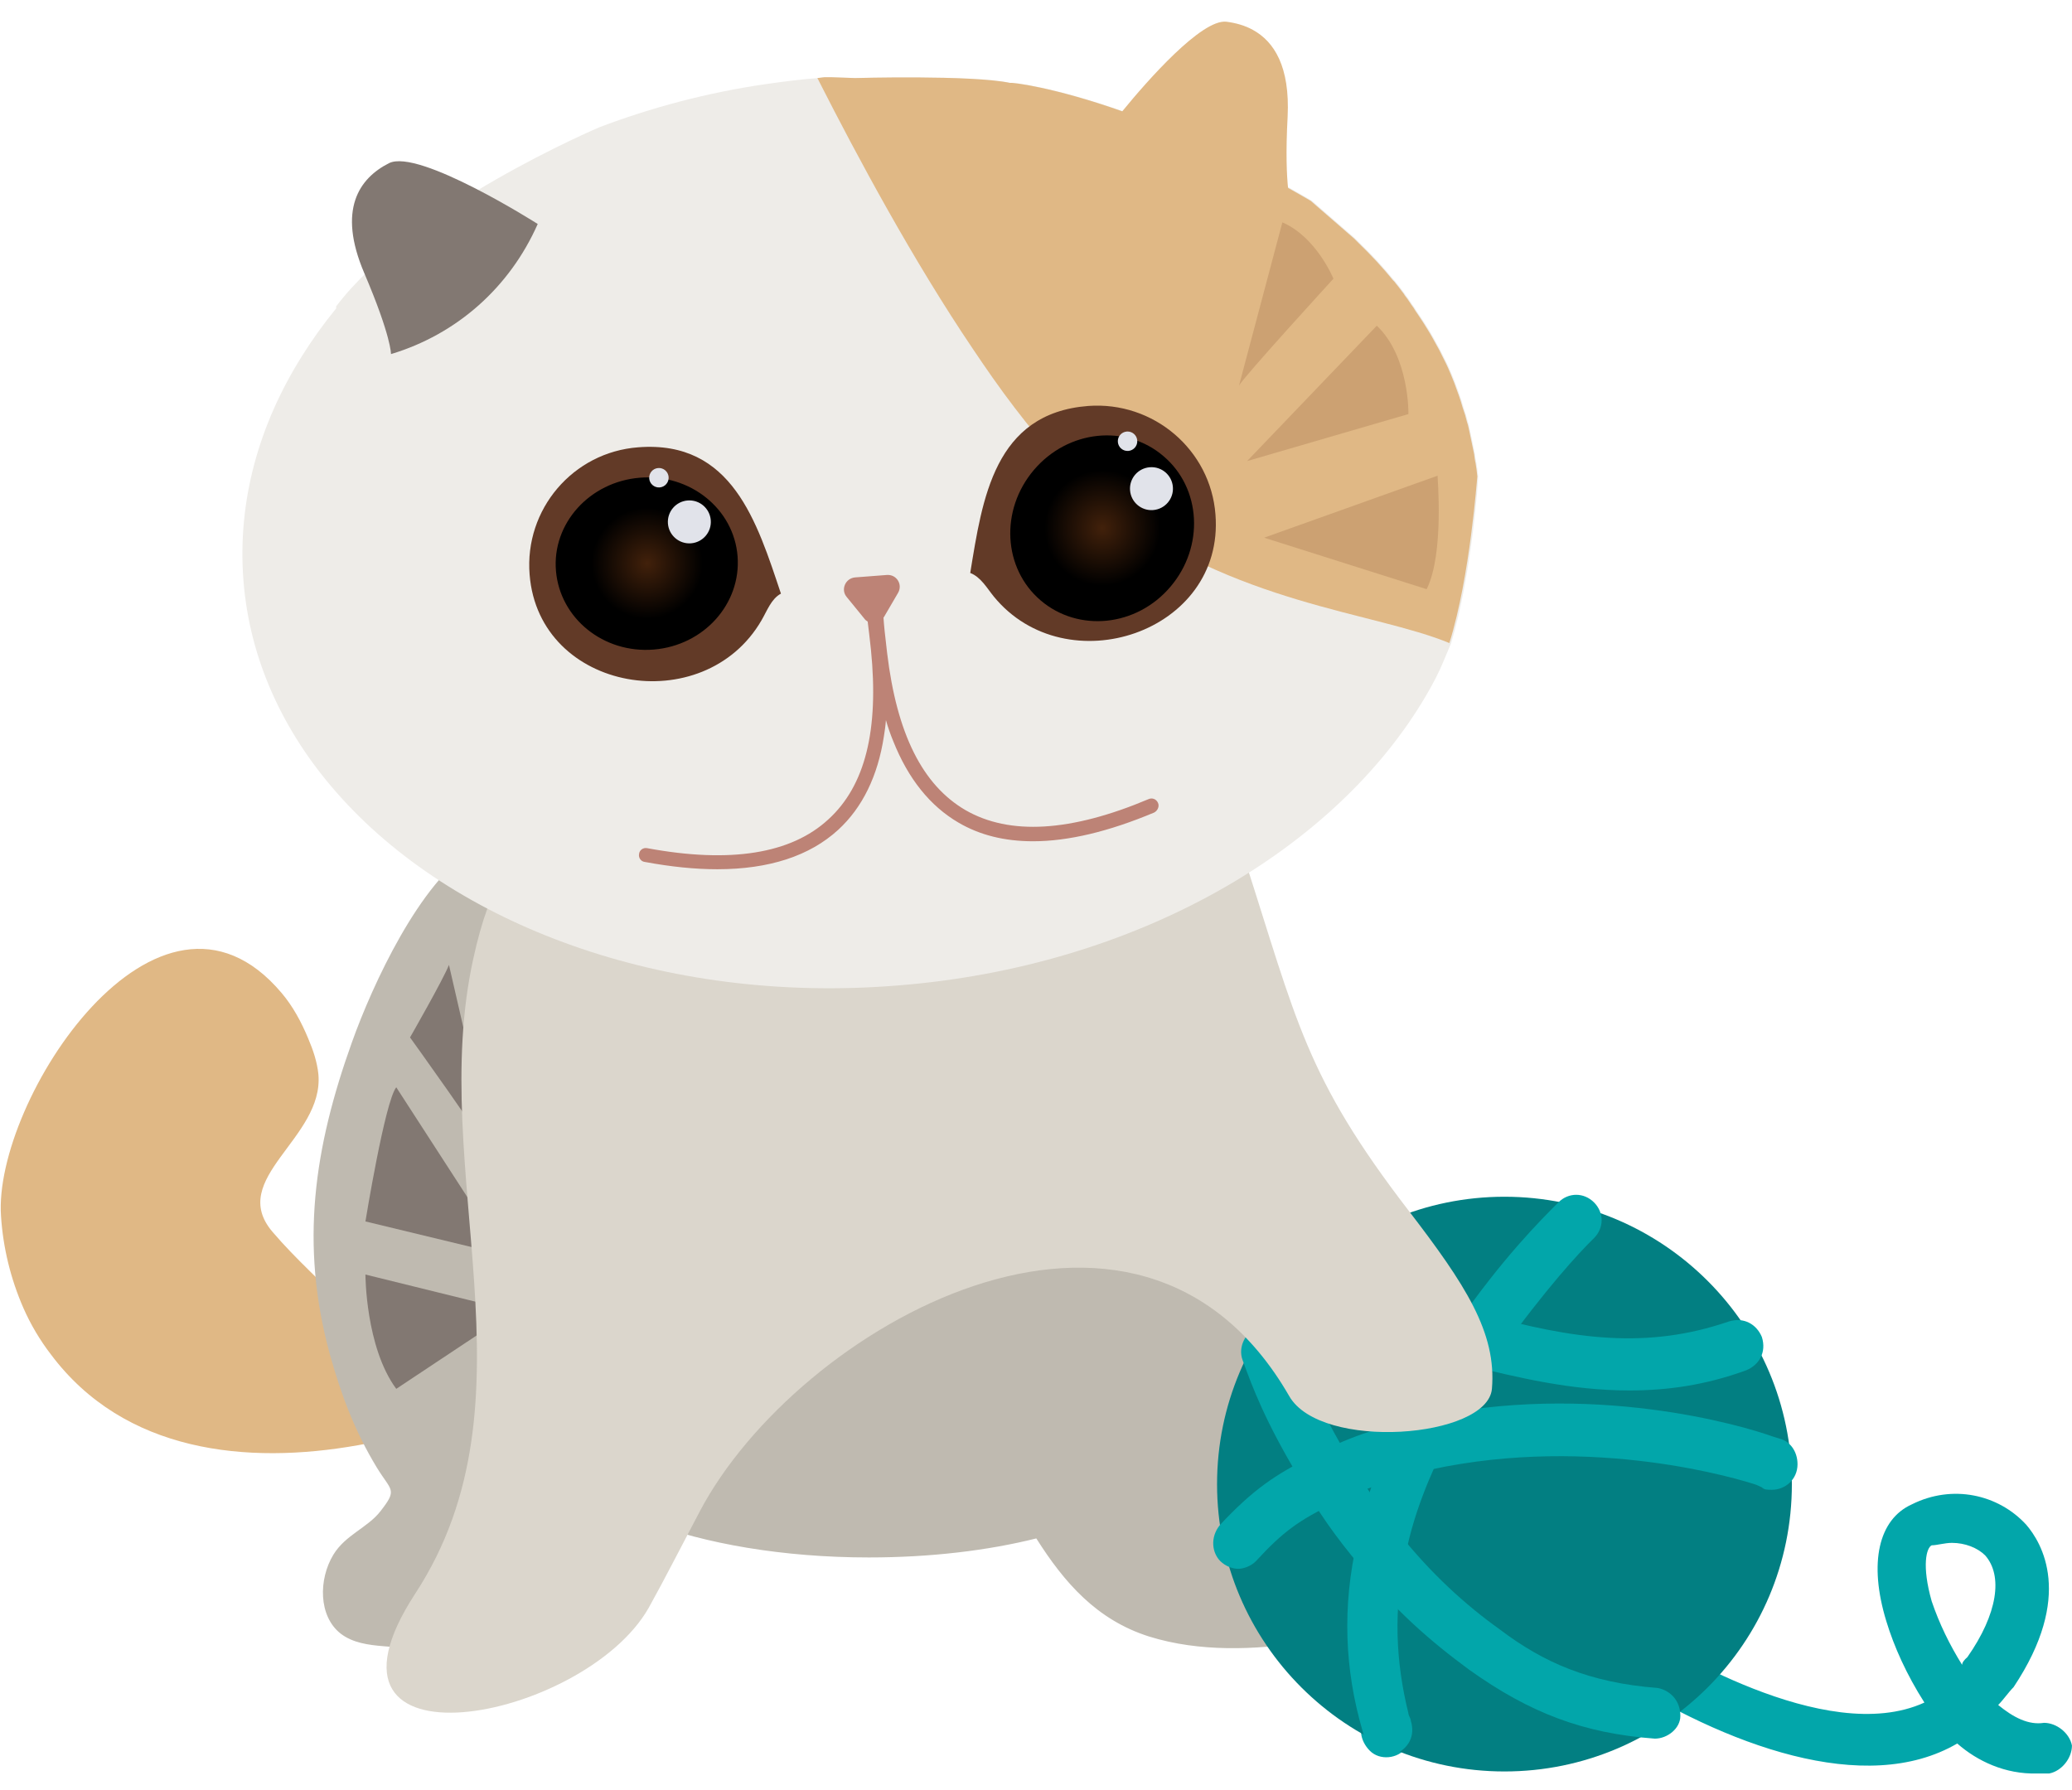 <svg width="81" height="70" viewBox="0 0 81 70" fill="none" xmlns="http://www.w3.org/2000/svg">
<path d="M0.911 51.131C0.42 50.005 0.119 48.785 0.04 47.549C-0.277 43.049 6.188 33.113 11.005 38.818C11.449 39.341 11.782 39.959 12.051 40.608C12.241 41.052 12.4 41.528 12.447 42.003C12.669 44.507 8.866 46.076 10.657 48.167C12.527 50.354 14.523 51.463 15.427 54.458C15.553 54.886 15.648 55.362 15.442 55.758C15.173 56.265 14.555 56.407 14 56.503C9.643 57.279 4.857 56.788 1.989 52.953C1.561 52.398 1.196 51.78 0.911 51.131Z" fill="#E0B885"/>
<path d="M52.809 60.464C52.286 59.72 51.414 59.514 50.859 58.896C50.115 58.072 50.384 58.151 50.875 57.184C51.636 55.71 52.08 54.252 52.413 52.636C53.284 48.278 52.476 44.57 50.717 40.529C49.766 38.358 47.627 34.428 45.44 33.319C42.952 32.067 41.573 36.536 41.035 38.105C40.211 40.514 39.64 43.017 39.212 45.521C39.117 46.044 39.054 46.551 39.07 47.09C39.086 48.167 38.515 47.264 38.357 48.342C38.309 48.706 37.2 48.849 37.168 49.213C35.758 48.992 35.599 51.036 33.983 51.036C31.321 51.036 28.864 51.368 26.852 51.923C26.757 51.147 26.63 50.37 26.456 49.625C26.218 48.564 25.885 47.55 25.838 46.488C25.806 45.949 25.711 45.458 25.584 44.935C24.982 42.463 24.253 39.991 23.255 37.661C22.605 36.14 20.925 31.766 18.532 33.193C16.425 34.444 14.555 38.517 13.763 40.735C12.273 44.887 11.719 48.643 12.891 52.937C13.335 54.538 13.874 55.964 14.729 57.374C15.3 58.309 15.553 58.214 14.872 59.086C14.365 59.735 13.509 60.005 13.034 60.781C12.447 61.748 12.447 63.19 13.319 63.871C13.794 64.236 14.412 64.315 14.999 64.363C17.043 64.537 19.198 64.489 21.116 63.729C23.16 62.936 24.332 61.336 25.315 59.498C27.549 60.353 30.608 60.892 33.967 60.892C36.376 60.892 38.61 60.623 40.512 60.148C41.605 61.875 42.873 63.333 44.917 63.982C46.898 64.6 49.053 64.505 51.066 64.204C51.652 64.109 52.27 63.998 52.714 63.602C53.569 62.841 53.458 61.383 52.809 60.464Z" fill="#BFBAB0"/>
<path d="M20.07 51.258L14.286 49.831C14.286 49.831 14.286 52.668 15.491 54.3L20.07 51.258Z" fill="#827872"/>
<path d="M19.309 45.363C18.866 44.491 16.029 40.561 16.029 40.561C16.029 40.561 17.345 38.263 17.551 37.725L19.309 45.363Z" fill="#827872"/>
<path d="M19.737 49.071L14.286 47.755C14.286 47.755 15.047 43.065 15.491 42.51L19.737 49.071Z" fill="#827872"/>
<path d="M76.514 68.166C72.932 70.257 67.465 68.261 62.997 65.377C59.51 63.095 54.947 68.261 54.947 68.356C54.645 68.752 53.948 68.847 53.552 68.451C53.156 68.055 53.061 67.453 53.457 67.056C53.663 66.85 59.13 60.496 64.09 63.776C64.977 64.267 71.348 68.34 75.23 66.565C74.533 65.472 74.042 64.378 73.74 63.38C73.043 61.098 73.439 59.403 74.739 58.816C76.323 58.024 78.114 58.42 79.208 59.609C79.81 60.306 81.093 62.398 78.716 65.963C78.51 66.169 78.32 66.454 78.114 66.66C78.716 67.152 79.303 67.453 79.905 67.358C80.396 67.358 80.903 67.754 80.998 68.245C80.998 68.736 80.602 69.243 80.111 69.338C79.905 69.338 79.81 69.338 79.62 69.338C78.399 69.37 77.306 68.863 76.514 68.166ZM75.515 60.417C75.309 60.512 75.119 61.209 75.515 62.604C75.816 63.491 76.213 64.299 76.704 65.091C76.704 64.996 76.799 64.885 76.91 64.79C78.098 63.095 78.304 61.605 77.607 60.813C77.306 60.512 76.815 60.322 76.308 60.322C76.022 60.322 75.721 60.417 75.515 60.417Z" fill="#02A6AA"/>
<path d="M58.813 69.259C52.617 69.259 47.578 64.236 47.578 58.024C47.578 51.828 52.602 46.789 58.813 46.789C65.009 46.789 70.049 51.812 70.049 58.024C70.049 64.236 65.025 69.259 58.813 69.259Z" fill="#027F82"/>
<path d="M54.249 68.673C54.344 68.673 54.455 68.673 54.55 68.578C55.041 68.372 55.342 67.88 55.152 67.278C55.152 67.183 55.057 67.072 55.057 66.977C54.566 64.996 54.455 62.905 54.962 60.718C55.263 59.228 55.849 57.739 56.658 56.154C57.26 55.06 57.846 53.967 58.638 52.874C60.429 50.386 61.713 48.991 62.315 48.405C62.711 48.009 62.711 47.407 62.315 47.011C61.919 46.614 61.316 46.614 60.92 47.011C60.223 47.708 58.733 49.197 56.943 51.78C56.151 52.969 55.453 54.173 54.851 55.251C53.964 56.946 53.361 58.626 53.06 60.227C52.458 62.809 52.569 65.297 53.266 67.674C53.361 68.071 53.568 68.277 53.758 68.372C53.853 68.578 54.043 68.673 54.249 68.673Z" fill="#02A6AA"/>
<path d="M64.692 67.976C65.183 67.976 65.69 67.579 65.69 67.088C65.69 66.486 65.294 66.09 64.803 65.995C62.125 65.789 60.334 64.996 58.639 63.713C57.244 62.715 55.961 61.526 54.756 60.036C53.964 59.038 53.267 57.945 52.569 56.756C51.381 54.664 50.874 53.476 50.478 52.478C50.272 51.986 49.685 51.685 49.178 51.876C48.687 52.081 48.386 52.668 48.576 53.175C48.972 54.268 49.464 55.568 50.763 57.739C51.46 59.038 52.253 60.132 53.156 61.209C54.455 62.905 55.945 64.188 57.434 65.282C59.811 66.977 61.903 67.77 64.692 67.976Z" fill="#02A6AA"/>
<path d="M63.694 54.363C65.183 54.363 66.673 54.157 68.273 53.571C68.765 53.365 69.066 52.874 68.876 52.272C68.67 51.78 68.178 51.479 67.576 51.669C64.391 52.763 61.507 52.367 57.941 51.368C55.358 50.671 53.663 49.879 52.268 49.086C51.777 48.785 51.175 48.991 50.874 49.483C50.573 49.974 50.779 50.576 51.27 50.877C52.76 51.669 54.55 52.573 57.339 53.365C59.32 53.856 61.412 54.363 63.694 54.363Z" fill="#02A6AA"/>
<path d="M47.689 59.624C48.988 58.23 49.876 57.644 51.27 56.946C52.57 56.249 53.948 55.758 55.549 55.457C62.204 53.967 68.178 55.758 69.272 56.154L69.573 56.249C69.969 56.344 70.27 56.74 70.27 57.247C70.27 57.85 69.779 58.246 69.272 58.246C69.066 58.246 68.971 58.246 68.876 58.151L68.67 58.056C68.067 57.85 62.315 56.075 55.945 57.453C54.55 57.755 53.267 58.246 52.173 58.753C50.779 59.45 50.193 59.846 49.099 61.035C48.893 61.241 48.608 61.336 48.402 61.336C48.196 61.336 47.911 61.241 47.705 61.035C47.388 60.718 47.293 60.116 47.689 59.624Z" fill="#02A6AA"/>
<path d="M50.4 54.585C44.457 44.269 31.146 51.907 27.359 59.086C26.614 60.496 25.996 61.716 25.362 62.857C22.827 67.326 11.56 69.465 16.235 62.303C21.179 54.728 16.678 45.775 18.501 37.487C19.848 31.307 22.351 32.321 27.597 31.956C30.734 31.75 33.729 30.641 36.819 30.15C40.939 29.5 47.12 28.803 48.625 33.493C50.701 39.927 51.018 42.066 55.075 47.343C57.277 50.212 58.513 52.097 58.323 54.3C58.149 56.233 51.636 56.74 50.4 54.585Z" fill="#DBD6CC"/>
<path d="M56.153 26.457C56.153 26.473 56.137 26.473 56.137 26.489C56.026 26.711 55.899 26.933 55.772 27.155C52.239 33.224 44.426 37.804 35.045 38.533C25.933 39.262 17.693 36.156 13.161 30.99C11.069 28.613 9.754 25.776 9.516 22.686C9.278 19.596 10.118 16.601 11.814 13.907C12.21 13.273 12.654 12.655 13.145 12.053C13.145 12.021 13.129 11.99 13.145 11.974C16.093 8.076 23.445 4.97 23.445 4.97C25.458 4.209 27.629 3.623 29.927 3.29C30.608 3.195 31.289 3.1 31.987 3.052C32.082 3.036 32.161 3.036 32.256 3.021H32.414H32.541L33.46 3.052C33.46 3.052 38.024 2.925 39.514 3.242C39.561 3.211 41.209 3.401 43.903 4.352C45.678 4.97 47.881 5.92 50.384 7.331C50.67 7.489 50.971 7.664 51.272 7.838C51.288 7.854 52.967 9.312 52.967 9.312C53.031 9.375 53.094 9.438 53.158 9.502C53.633 9.961 54.077 10.437 54.489 10.944C54.489 10.944 54.489 10.944 54.505 10.96C54.505 10.96 54.505 10.96 54.52 10.976C54.52 10.976 54.52 10.976 54.536 10.991C54.568 11.023 54.885 11.435 54.916 11.483C54.916 11.483 54.932 11.498 54.932 11.514C54.964 11.546 55.123 11.768 55.17 11.847C55.186 11.863 55.186 11.879 55.202 11.895C55.265 11.974 55.313 12.053 55.36 12.132C55.408 12.196 55.677 12.608 55.677 12.608C55.709 12.655 55.836 12.861 55.836 12.861C55.867 12.909 56.01 13.146 56.042 13.21L56.295 13.669C56.295 13.669 56.485 14.05 56.565 14.208C56.644 14.367 56.85 14.858 56.882 14.953C56.913 15.032 57.04 15.381 57.072 15.476L57.135 15.666C57.135 15.682 57.278 16.141 57.309 16.221C57.325 16.3 57.357 16.379 57.373 16.458C57.389 16.506 57.404 16.569 57.42 16.617C57.452 16.728 57.642 17.679 57.658 17.742C57.674 17.869 57.69 17.995 57.721 18.122C57.721 18.138 57.721 18.138 57.721 18.138C57.737 18.201 57.737 18.281 57.753 18.344C57.769 18.439 57.769 18.518 57.785 18.613C57.801 18.693 57.531 22.512 56.723 25.158C56.517 25.634 56.343 26.093 56.153 26.457Z" fill="#EEECE8"/>
<path d="M56.66 25.142C53.712 23.922 48.293 23.637 43.285 19.786C43.27 19.786 43.27 19.77 43.254 19.77C42.921 19.517 42.588 19.231 42.255 18.899C41.114 17.805 39.942 16.379 38.801 14.763C38.547 14.398 38.294 14.034 38.04 13.653C35.695 10.183 33.524 6.142 32.019 3.179C32.003 3.131 31.971 3.1 31.955 3.052C32.05 3.036 32.129 3.036 32.224 3.02H32.383H32.51L33.429 3.052C33.429 3.052 37.993 2.925 39.482 3.242C39.53 3.211 41.178 3.401 43.872 4.352C44.87 3.131 46.978 0.739 47.944 0.849C48.309 0.897 48.657 0.992 48.974 1.166C49.814 1.626 50.432 2.608 50.337 4.558C50.258 6.015 50.305 6.871 50.353 7.347C50.638 7.505 50.939 7.679 51.24 7.854C51.256 7.869 52.936 9.327 52.936 9.327C52.999 9.391 53.063 9.454 53.126 9.517C53.602 9.977 54.045 10.452 54.457 10.96C54.457 10.96 54.457 10.96 54.473 10.975C54.473 10.975 54.473 10.975 54.489 10.991C54.489 10.991 54.489 10.991 54.505 11.007C54.536 11.039 54.853 11.451 54.885 11.498C54.885 11.498 54.901 11.514 54.901 11.53C54.933 11.562 55.091 11.784 55.139 11.863C55.154 11.879 55.154 11.895 55.17 11.91C55.234 11.99 55.281 12.069 55.329 12.148C55.376 12.211 55.646 12.623 55.646 12.623C55.677 12.671 55.804 12.877 55.804 12.877C55.836 12.925 55.978 13.162 56.01 13.226L56.264 13.685C56.264 13.685 56.454 14.065 56.533 14.224C56.612 14.382 56.818 14.874 56.85 14.969C56.882 15.048 57.008 15.397 57.04 15.492L57.103 15.682C57.103 15.698 57.246 16.157 57.278 16.236C57.294 16.316 57.325 16.395 57.341 16.474C57.357 16.522 57.373 16.585 57.389 16.633C57.42 16.744 57.611 17.694 57.627 17.758C57.642 17.884 57.658 18.011 57.69 18.138C57.69 18.154 57.69 18.154 57.69 18.154C57.706 18.217 57.706 18.297 57.722 18.36C57.737 18.455 57.737 18.534 57.753 18.629C57.737 18.677 57.484 22.496 56.66 25.142Z" fill="#E0B885"/>
<path d="M55.772 23.035L49.418 21.022L56.2 18.598C56.184 18.582 56.47 21.64 55.772 23.035Z" fill="#CCA172"/>
<path d="M48.752 18.027L55.059 16.189C55.059 16.189 55.106 13.955 53.823 12.734L48.752 18.027Z" fill="#CCA172"/>
<path d="M48.435 15.08C48.562 14.794 52.128 10.896 52.128 10.896C52.128 10.896 51.462 9.264 50.131 8.694L48.435 15.08Z" fill="#CCA172"/>
<path d="M15.285 13.844C15.285 13.844 15.301 13.162 14.239 10.674C13.177 8.186 14.049 6.966 15.206 6.38C16.363 5.793 21.021 8.757 21.021 8.757C19.928 11.229 17.868 13.067 15.285 13.844Z" fill="#827872"/>
<path d="M47.516 20.119C47.88 24.73 41.684 26.79 38.848 23.32C38.578 22.987 38.341 22.559 37.929 22.401C38.404 19.501 38.864 16.157 42.54 15.872C45.091 15.682 47.326 17.583 47.516 20.119Z" fill="#623A27"/>
<path d="M45.487 17.837C46.961 19.089 47.088 21.371 45.757 22.939C44.426 24.508 42.16 24.73 40.686 23.478C39.212 22.226 39.085 19.945 40.416 18.376C41.748 16.807 44.014 16.569 45.487 17.837Z" fill="url(#paint0_radial)"/>
<path d="M44.109 17.63C44.319 17.613 44.475 17.43 44.458 17.221C44.442 17.011 44.258 16.855 44.049 16.872C43.84 16.888 43.683 17.071 43.7 17.281C43.717 17.49 43.9 17.646 44.109 17.63Z" fill="#E1E3EA"/>
<path d="M45.08 19.942C45.543 19.905 45.888 19.501 45.851 19.038C45.815 18.576 45.41 18.231 44.948 18.268C44.485 18.304 44.14 18.709 44.177 19.171C44.213 19.634 44.618 19.979 45.08 19.942Z" fill="#E1E3EA"/>
<path d="M20.704 22.464C21.068 27.076 27.518 28.137 29.768 24.255C29.99 23.875 30.148 23.415 30.529 23.209C29.594 20.42 28.627 17.203 24.951 17.488C22.399 17.679 20.498 19.913 20.704 22.464Z" fill="#623A27"/>
<path d="M28.834 21.751C28.976 23.605 27.518 25.237 25.553 25.396C23.588 25.554 21.893 24.175 21.734 22.321C21.576 20.467 23.05 18.835 25.015 18.677C26.98 18.518 28.691 19.897 28.834 21.751Z" fill="url(#paint1_radial)"/>
<path d="M27.015 21.242C27.477 21.205 27.823 20.8 27.786 20.338C27.749 19.876 27.345 19.53 26.882 19.567C26.42 19.604 26.075 20.008 26.111 20.471C26.148 20.933 26.553 21.278 27.015 21.242Z" fill="#E1E3EA"/>
<path d="M25.789 19.057C25.998 19.04 26.155 18.857 26.138 18.648C26.121 18.438 25.938 18.282 25.729 18.299C25.519 18.315 25.363 18.498 25.38 18.708C25.396 18.917 25.579 19.073 25.789 19.057Z" fill="#E1E3EA"/>
<path d="M45.267 31.386C45.203 31.243 45.045 31.18 44.902 31.243C41.86 32.527 39.467 32.669 37.739 31.671C36.06 30.689 35.061 28.692 34.681 25.538C34.602 24.873 34.554 24.429 34.538 24.144L34.554 24.128L35.109 23.177C35.299 22.845 35.045 22.448 34.665 22.48L33.429 22.575C33.049 22.607 32.859 23.05 33.096 23.336L33.794 24.192C33.825 24.239 33.873 24.271 33.92 24.302C33.952 24.572 34 24.936 34.047 25.396C34.364 28.549 33.825 30.72 32.383 32.035C30.925 33.383 28.549 33.763 25.3 33.161C25.141 33.129 24.999 33.24 24.983 33.383C24.951 33.541 25.062 33.684 25.205 33.699C26.235 33.89 27.17 33.985 28.041 33.985C30.07 33.985 31.654 33.462 32.764 32.447C33.714 31.576 34.317 30.34 34.554 28.787C34.586 28.581 34.618 28.375 34.633 28.153C34.713 28.438 34.808 28.708 34.919 28.977C35.505 30.451 36.361 31.513 37.47 32.162C38.31 32.654 39.277 32.891 40.386 32.891C41.764 32.891 43.349 32.511 45.124 31.766C45.267 31.687 45.33 31.513 45.267 31.386Z" fill="#BD8376"/>
<defs>
<radialGradient id="paint0_radial" cx="0" cy="0" r="1" gradientUnits="userSpaceOnUse" gradientTransform="translate(43.09 20.642) rotate(22.968) scale(3.61)">
<stop stop-color="#42210B"/>
<stop offset="0.627"/>
</radialGradient>
<radialGradient id="paint1_radial" cx="0" cy="0" r="1" gradientUnits="userSpaceOnUse" gradientTransform="translate(25.3 22.021) rotate(22.968) scale(3.468)">
<stop stop-color="#42210B"/>
<stop offset="0.627"/>
</radialGradient>
</defs>
</svg>
